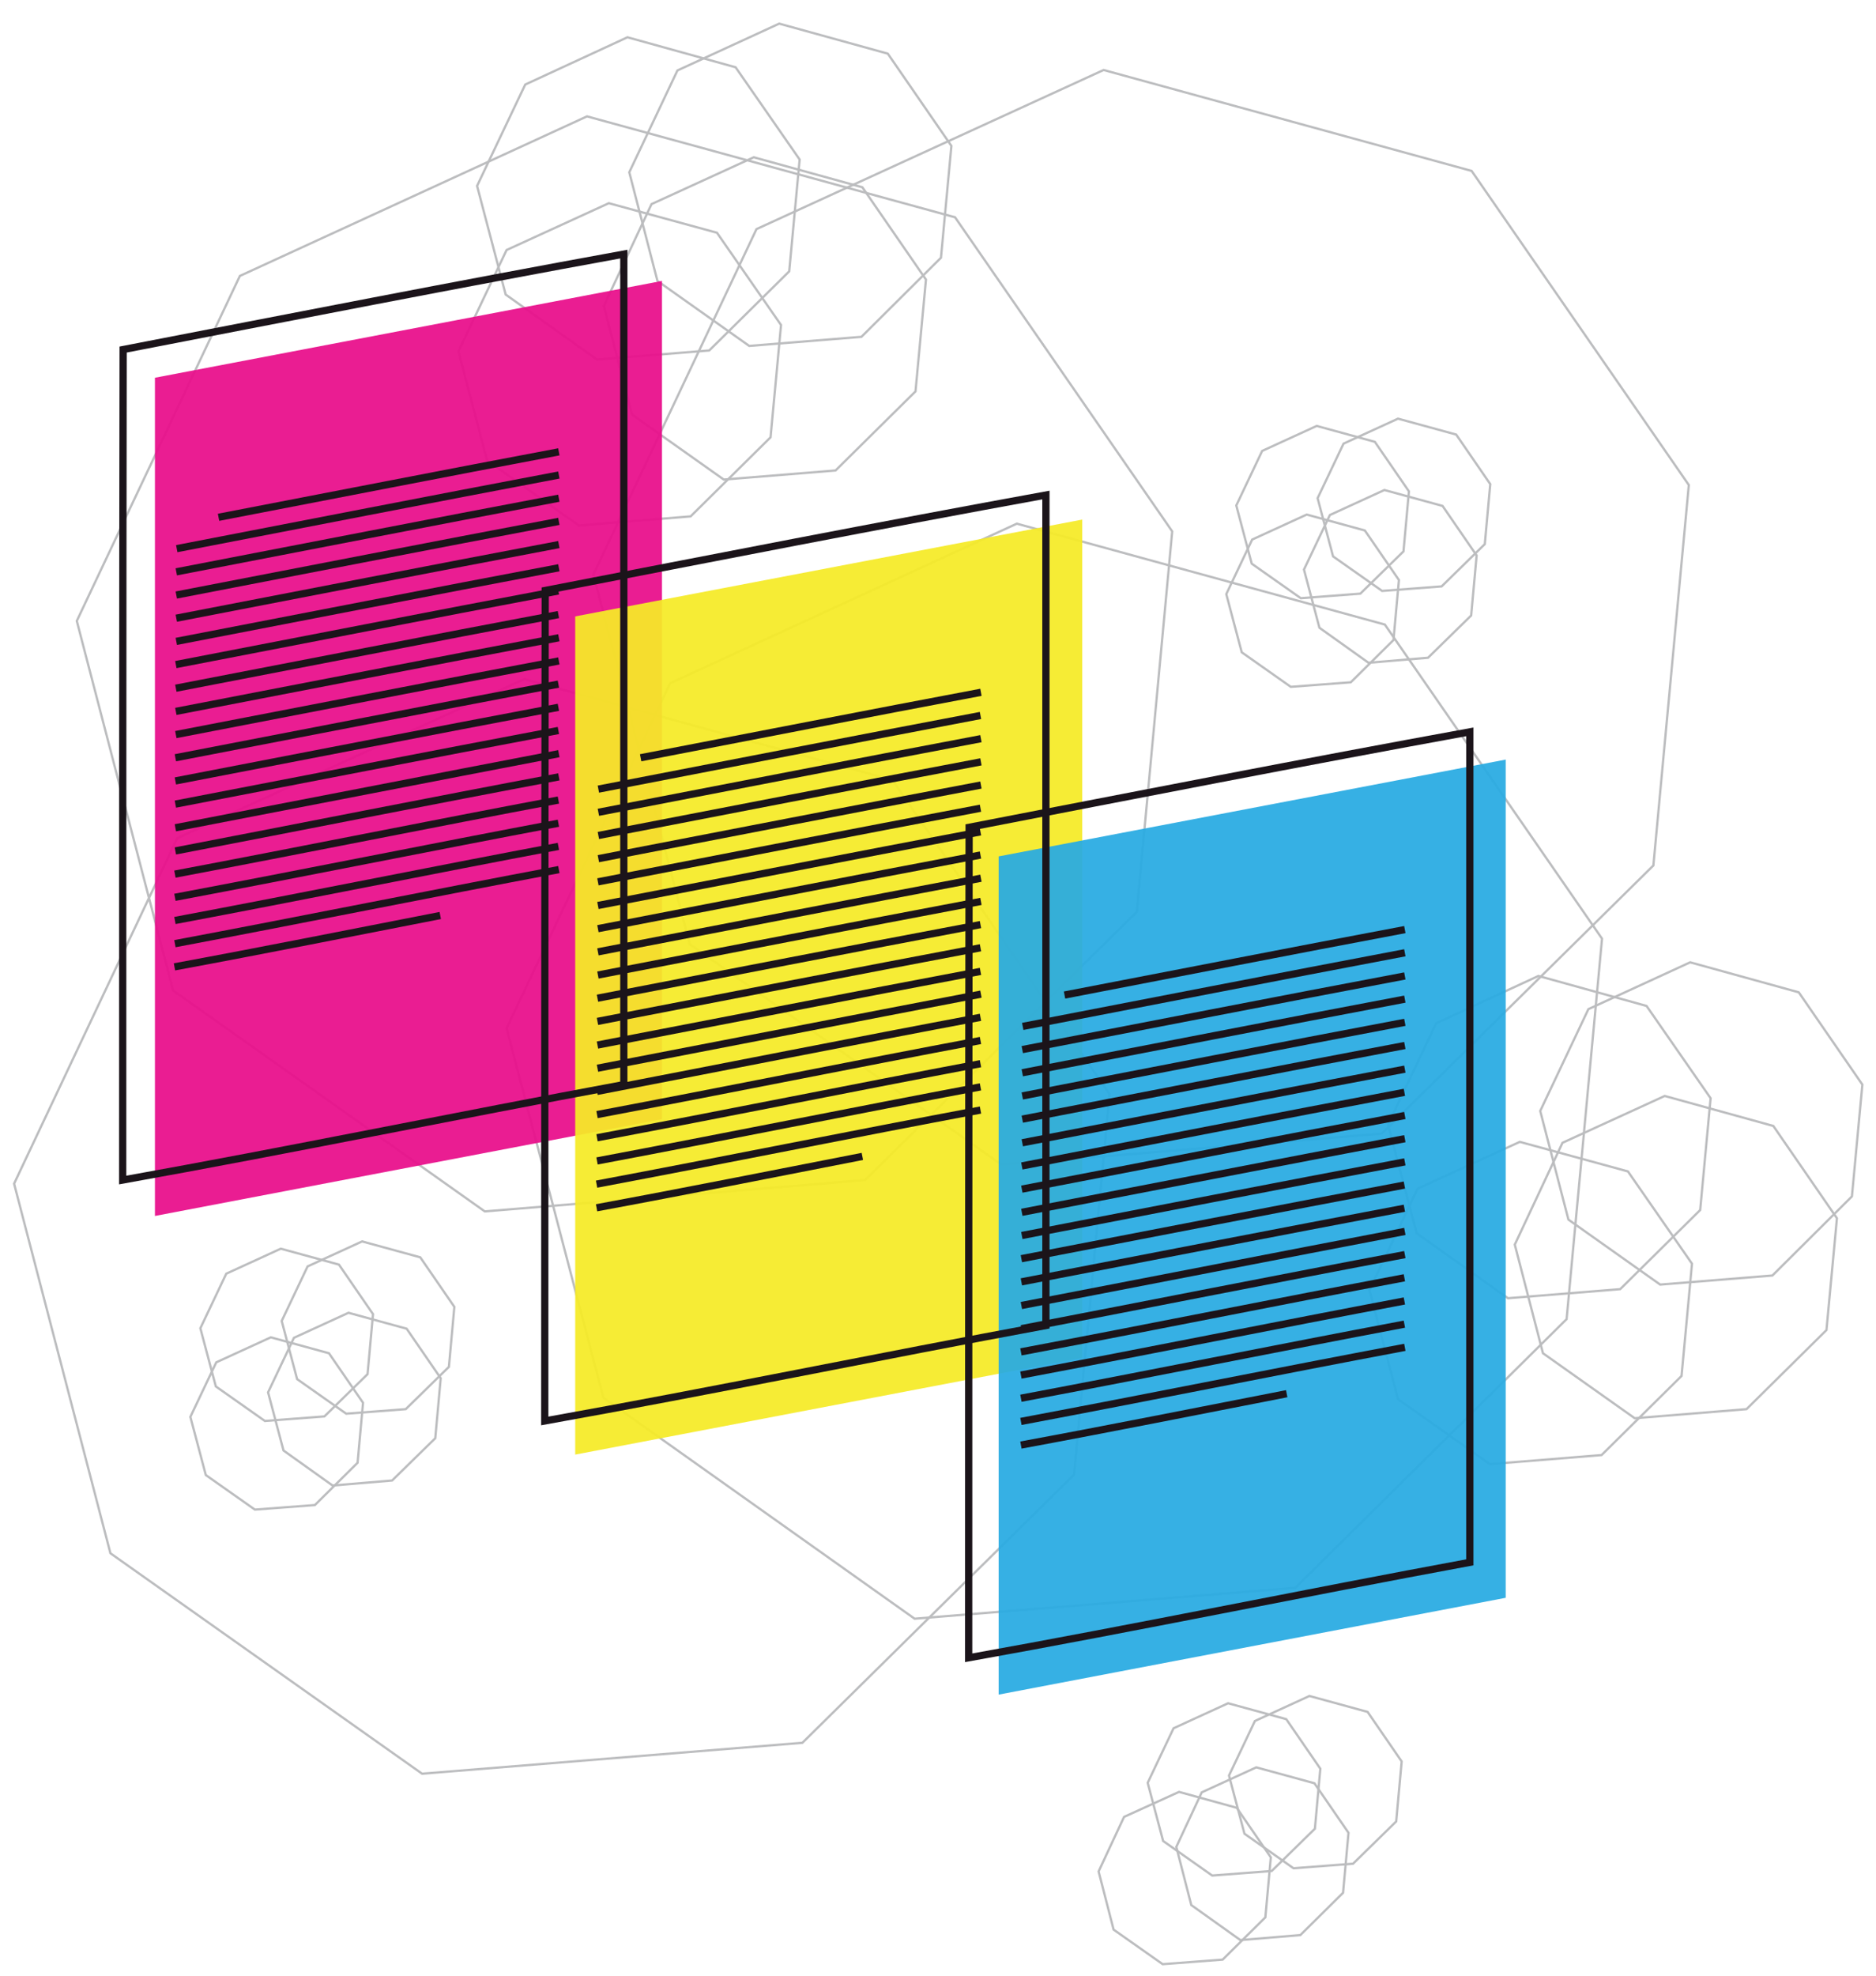 <?xml version="1.0" encoding="utf-8"?>
<!-- Generator: Adobe Illustrator 18.1.1, SVG Export Plug-In . SVG Version: 6.00 Build 0)  -->
<svg version="1.1" id="Layer_1" xmlns="http://www.w3.org/2000/svg" xmlns:xlink="http://www.w3.org/1999/xlink" x="0px" y="0px"
	 viewBox="0 0 412.9 434.7" enable-background="new 0 0 412.9 434.7" xml:space="preserve">
<g>
	<polygon fill="none" stroke="#BCBDBF" stroke-width="0.5" stroke-miterlimit="10" points="106.7,266.5 38.1,217.9 16.9,136.6 
		52.8,60.7 129.2,25.6 210.2,47.8 258,116.9 250.2,200.6 190.4,259.6 	"/>
	<polygon fill="none" stroke="#BCBDBF" stroke-width="0.5" stroke-miterlimit="10" points="201.3,356.1 132.8,307.5 111.5,226.2 
		147.5,150.3 223.8,115.2 304.8,137.4 352.6,206.5 344.8,290.2 285.1,349.3 	"/>
	<polygon fill="none" stroke="#BCBDBF" stroke-width="0.5" stroke-miterlimit="10" points="220.4,256.2 151.8,207.7 130.6,126.4 
		166.5,50.4 242.9,15.4 323.9,37.6 371.7,106.7 363.9,190.4 304.1,249.4 	"/>
	<polygon fill="none" stroke="#BCBDBF" stroke-width="0.5" stroke-miterlimit="10" points="92.9,390.2 24.3,341.7 3.1,260.4 
		39,184.4 115.4,149.4 196.4,171.6 244.2,240.7 236.4,324.4 176.6,383.4 	"/>
	<polygon fill="none" stroke="#BCBDBF" stroke-width="0.5" stroke-miterlimit="10" points="286.3,131.6 275.5,124 272.1,111.2 
		277.8,99.2 289.8,93.7 302.6,97.2 310.1,108.1 308.9,121.3 299.4,130.6 	"/>
	<polygon fill="none" stroke="#BCBDBF" stroke-width="0.5" stroke-miterlimit="10" points="301.2,145.8 290.4,138.1 287,125.3 
		292.7,113.3 304.7,107.8 317.5,111.3 325,122.2 323.8,135.4 314.3,144.7 	"/>
	<polygon fill="none" stroke="#BCBDBF" stroke-width="0.5" stroke-miterlimit="10" points="304.2,130 293.4,122.4 290,109.6 
		295.7,97.6 307.7,92.1 320.5,95.6 328,106.5 326.8,119.7 317.3,129 	"/>
	<polygon fill="none" stroke="#BCBDBF" stroke-width="0.5" stroke-miterlimit="10" points="284.1,151.1 273.3,143.5 269.9,130.7 
		275.6,118.7 287.6,113.2 300.4,116.7 307.9,127.6 306.7,140.8 297.3,150.1 	"/>
	<polygon fill="none" stroke="#BCBDBF" stroke-width="0.5" stroke-miterlimit="10" points="58.3,312.6 47.5,305 44.1,292.2 
		49.8,280.2 61.8,274.7 74.6,278.2 82.1,289.1 80.9,302.3 71.4,311.6 	"/>
	<polygon fill="none" stroke="#BCBDBF" stroke-width="0.5" stroke-miterlimit="10" points="73.2,326.8 62.4,319.1 59,306.3 
		64.7,294.3 76.7,288.8 89.5,292.3 97,303.2 95.8,316.4 86.3,325.7 	"/>
	<polygon fill="none" stroke="#BCBDBF" stroke-width="0.5" stroke-miterlimit="10" points="76.2,311 65.4,303.4 62,290.6 
		67.7,278.6 79.7,273.1 92.5,276.6 100,287.5 98.8,300.7 89.3,310 	"/>
	<polygon fill="none" stroke="#BCBDBF" stroke-width="0.5" stroke-miterlimit="10" points="56.1,332.1 45.3,324.5 41.9,311.7 
		47.6,299.7 59.6,294.2 72.4,297.7 79.9,308.6 78.7,321.8 69.3,331.1 	"/>
	<polygon fill="none" stroke="#BCBDBF" stroke-width="0.5" stroke-miterlimit="10" points="266.8,412.6 256,405 252.6,392.2 
		258.3,380.2 270.3,374.7 283.1,378.2 290.6,389.1 289.4,402.3 279.9,411.6 	"/>
	<polygon fill="none" stroke="#BCBDBF" stroke-width="0.5" stroke-miterlimit="10" points="273,426.8 262.2,419.1 258.9,406.3 
		264.5,394.3 276.5,388.8 289.3,392.3 296.8,403.2 295.6,416.4 286.2,425.7 	"/>
	<polygon fill="none" stroke="#BCBDBF" stroke-width="0.5" stroke-miterlimit="10" points="284.7,411 273.9,403.4 270.5,390.6 
		276.2,378.6 288.2,373.1 301,376.6 308.5,387.5 307.3,400.7 297.8,410 	"/>
	<polygon fill="none" stroke="#BCBDBF" stroke-width="0.5" stroke-miterlimit="10" points="255.9,432.1 245.1,424.5 241.8,411.7 
		247.4,399.7 259.5,394.2 272.2,397.7 279.7,408.6 278.5,421.8 269.1,431.1 	"/>
	<polygon fill="none" stroke="#BCBDBF" stroke-width="0.5" stroke-miterlimit="10" points="131.4,79.1 111.3,64.8 105,40.9 
		115.6,18.6 138.1,8.2 161.9,14.8 176,35.1 173.7,59.7 156.1,77.1 	"/>
	<polygon fill="none" stroke="#BCBDBF" stroke-width="0.5" stroke-miterlimit="10" points="159.3,105.5 139.1,91.2 132.9,67.3 
		143.4,44.9 165.9,34.6 189.8,41.2 203.8,61.5 201.5,86.1 183.9,103.5 	"/>
	<polygon fill="none" stroke="#BCBDBF" stroke-width="0.5" stroke-miterlimit="10" points="164.9,76.1 144.7,61.8 138.5,37.9 
		149.1,15.5 171.5,5.2 195.4,11.8 209.4,32.1 207.1,56.7 189.6,74.1 	"/>
	<polygon fill="none" stroke="#BCBDBF" stroke-width="0.5" stroke-miterlimit="10" points="127.4,115.6 107.2,101.3 100.9,77.3 
		111.5,55 134,44.7 157.8,51.2 171.9,71.5 169.6,96.2 152,113.6 	"/>
	<polygon fill="none" stroke="#BCBDBF" stroke-width="0.5" stroke-miterlimit="10" points="331.9,285.6 311.8,271.3 305.5,247.4 
		316.1,225.1 338.6,214.7 362.4,221.3 376.5,241.6 374.2,266.2 356.6,283.6 	"/>
	<polygon fill="none" stroke="#BCBDBF" stroke-width="0.5" stroke-miterlimit="10" points="359.8,312 339.6,297.7 333.4,273.8 
		343.9,251.4 366.4,241.1 390.3,247.7 404.3,268 402,292.6 384.4,310 	"/>
	<polygon fill="none" stroke="#BCBDBF" stroke-width="0.5" stroke-miterlimit="10" points="365.4,282.6 345.2,268.3 339,244.4 
		349.6,222 372,211.7 395.9,218.3 409.9,238.6 407.6,263.2 390.1,280.6 	"/>
	<polygon fill="none" stroke="#BCBDBF" stroke-width="0.5" stroke-miterlimit="10" points="327.9,322.1 307.7,307.8 301.4,283.8 
		312,261.5 334.5,251.2 358.3,257.7 372.4,278 370.1,302.7 352.5,320.1 	"/>
	<polygon opacity="0.93" fill="#E90D8B" points="34.1,83.1 145.7,61.8 145.7,246.2 34.1,267.5 	"/>
	<polygon opacity="0.93" fill="#F6EB27" points="126.6,135.6 238.2,114.3 238.2,298.7 126.6,320 	"/>
	<polygon opacity="0.93" fill="#28ABE2" points="219.8,188.4 331.4,167.1 331.4,351.5 219.8,372.8 	"/>
	<g>
		<g>
			<path fill="none" stroke="#1B141A" stroke-width="1.592" stroke-miterlimit="10" d="M137.3,238.6c-36.8,6.8-73.4,14.4-110.3,21
				c0-60.9,0-121.8,0.1-182.7c36.7-7.1,73.4-14.3,110.2-21C137.3,116.8,137.3,177.7,137.3,238.6z"/>
			<path fill="none" stroke="#1B141A" stroke-width="1.592" stroke-miterlimit="10" d="M48.1,113.8c25-4.8,49.9-9.7,74.9-14.4"/>
			<path fill="none" stroke="#1B141A" stroke-width="1.592" stroke-miterlimit="10" d="M38.9,120.7c28-5.4,56.1-10.9,84.1-16.2"/>
			<path fill="none" stroke="#1B141A" stroke-width="1.592" stroke-miterlimit="10" d="M38.8,125.8c28.1-5.4,56.1-10.9,84.2-16.2"
				/>
			<path fill="none" stroke="#1B141A" stroke-width="1.592" stroke-miterlimit="10" d="M38.8,130.9c28.1-5.4,56.1-10.9,84.2-16.2"
				/>
			<path fill="none" stroke="#1B141A" stroke-width="1.592" stroke-miterlimit="10" d="M38.8,136c28.1-5.4,56.1-10.9,84.2-16.2"/>
			<path fill="none" stroke="#1B141A" stroke-width="1.592" stroke-miterlimit="10" d="M38.8,141.1c28.1-5.4,56.1-10.9,84.2-16.2"
				/>
			<path fill="none" stroke="#1B141A" stroke-width="1.592" stroke-miterlimit="10" d="M38.7,146.2c28.1-5.4,56.1-10.9,84.2-16.2"
				/>
			<path fill="none" stroke="#1B141A" stroke-width="1.592" stroke-miterlimit="10" d="M38.7,151.4c28.1-5.4,56.1-10.9,84.2-16.2"
				/>
			<path fill="none" stroke="#1B141A" stroke-width="1.592" stroke-miterlimit="10" d="M38.7,156.5c28.1-5.4,56.2-10.9,84.3-16.2"
				/>
			<path fill="none" stroke="#1B141A" stroke-width="1.592" stroke-miterlimit="10" d="M38.7,161.6c28.1-5.4,56.2-10.9,84.3-16.2"
				/>
			<path fill="none" stroke="#1B141A" stroke-width="1.592" stroke-miterlimit="10" d="M38.6,166.7c28.1-5.4,56.2-10.9,84.3-16.2"
				/>
			<path fill="none" stroke="#1B141A" stroke-width="1.592" stroke-miterlimit="10" d="M38.6,171.8c28.1-5.4,56.2-10.9,84.3-16.2"
				/>
			<path fill="none" stroke="#1B141A" stroke-width="1.592" stroke-miterlimit="10" d="M38.6,176.9c28.1-5.4,56.2-10.9,84.3-16.2"
				/>
			<path fill="none" stroke="#1B141A" stroke-width="1.592" stroke-miterlimit="10" d="M38.6,182.1c28.1-5.4,56.2-10.9,84.4-16.3"
				/>
			<path fill="none" stroke="#1B141A" stroke-width="1.592" stroke-miterlimit="10" d="M38.6,187.2c28.1-5.4,56.2-11,84.4-16.3"/>
			<path fill="none" stroke="#1B141A" stroke-width="1.592" stroke-miterlimit="10" d="M38.5,192.3c28.1-5.3,56.2-11,84.4-16.3"/>
			<path fill="none" stroke="#1B141A" stroke-width="1.592" stroke-miterlimit="10" d="M38.5,197.4c28.2-5.3,56.3-11,84.4-16.3"/>
			<path fill="none" stroke="#1B141A" stroke-width="1.592" stroke-miterlimit="10" d="M38.5,202.5c28.2-5.3,56.3-11,84.4-16.3"/>
			<path fill="none" stroke="#1B141A" stroke-width="1.592" stroke-miterlimit="10" d="M38.5,207.6c28.2-5.3,56.3-11,84.5-16.3"/>
			<path fill="none" stroke="#1B141A" stroke-width="1.592" stroke-miterlimit="10" d="M38.4,212.7c19.5-3.6,39-7.5,58.5-11.3"/>
		</g>
	</g>
	<g>
		<g>
			<path fill="none" stroke="#1B141A" stroke-width="1.592" stroke-miterlimit="10" d="M230.2,291.6c-36.8,6.8-73.4,14.4-110.3,21
				c0-60.9,0-121.8,0.1-182.7c36.7-7.1,73.4-14.3,110.2-21C230.2,169.7,230.2,230.7,230.2,291.6z"/>
			<path fill="none" stroke="#1B141A" stroke-width="1.592" stroke-miterlimit="10" d="M141,166.7c25-4.8,49.9-9.7,74.9-14.4"/>
			<path fill="none" stroke="#1B141A" stroke-width="1.592" stroke-miterlimit="10" d="M131.7,173.6c28-5.4,56.1-10.9,84.1-16.2"/>
			<path fill="none" stroke="#1B141A" stroke-width="1.592" stroke-miterlimit="10" d="M131.7,178.7c28.1-5.4,56.1-10.9,84.2-16.2"
				/>
			<path fill="none" stroke="#1B141A" stroke-width="1.592" stroke-miterlimit="10" d="M131.7,183.8c28.1-5.4,56.1-10.9,84.2-16.2"
				/>
			<path fill="none" stroke="#1B141A" stroke-width="1.592" stroke-miterlimit="10" d="M131.7,188.9c28.1-5.4,56.1-10.9,84.2-16.2"
				/>
			<path fill="none" stroke="#1B141A" stroke-width="1.592" stroke-miterlimit="10" d="M131.6,194c28.1-5.4,56.1-10.9,84.2-16.2"/>
			<path fill="none" stroke="#1B141A" stroke-width="1.592" stroke-miterlimit="10" d="M131.6,199.2c28.1-5.4,56.1-10.9,84.2-16.2"
				/>
			<path fill="none" stroke="#1B141A" stroke-width="1.592" stroke-miterlimit="10" d="M131.6,204.3c28.1-5.4,56.1-10.9,84.2-16.2"
				/>
			<path fill="none" stroke="#1B141A" stroke-width="1.592" stroke-miterlimit="10" d="M131.6,209.4c28.1-5.4,56.2-10.9,84.3-16.2"
				/>
			<path fill="none" stroke="#1B141A" stroke-width="1.592" stroke-miterlimit="10" d="M131.6,214.5c28.1-5.4,56.2-10.9,84.3-16.2"
				/>
			<path fill="none" stroke="#1B141A" stroke-width="1.592" stroke-miterlimit="10" d="M131.5,219.6c28.1-5.4,56.2-10.9,84.3-16.2"
				/>
			<path fill="none" stroke="#1B141A" stroke-width="1.592" stroke-miterlimit="10" d="M131.5,224.7c28.1-5.4,56.2-10.9,84.3-16.2"
				/>
			<path fill="none" stroke="#1B141A" stroke-width="1.592" stroke-miterlimit="10" d="M131.5,229.9c28.1-5.4,56.2-10.9,84.3-16.2"
				/>
			<path fill="none" stroke="#1B141A" stroke-width="1.592" stroke-miterlimit="10" d="M131.5,235c28.1-5.4,56.2-10.9,84.4-16.3"/>
			<path fill="none" stroke="#1B141A" stroke-width="1.592" stroke-miterlimit="10" d="M131.4,240.1c28.1-5.4,56.2-11,84.4-16.3"/>
			<path fill="none" stroke="#1B141A" stroke-width="1.592" stroke-miterlimit="10" d="M131.4,245.2c28.1-5.3,56.2-11,84.4-16.3"/>
			<path fill="none" stroke="#1B141A" stroke-width="1.592" stroke-miterlimit="10" d="M131.4,250.3c28.2-5.3,56.3-11,84.4-16.3"/>
			<path fill="none" stroke="#1B141A" stroke-width="1.592" stroke-miterlimit="10" d="M131.4,255.4c28.2-5.3,56.3-11,84.4-16.3"/>
			<path fill="none" stroke="#1B141A" stroke-width="1.592" stroke-miterlimit="10" d="M131.3,260.5c28.2-5.3,56.3-11,84.5-16.3"/>
			<path fill="none" stroke="#1B141A" stroke-width="1.592" stroke-miterlimit="10" d="M131.3,265.7c19.5-3.6,39-7.5,58.5-11.3"/>
		</g>
	</g>
	<g>
		<g>
			<path fill="none" stroke="#1B141A" stroke-width="1.592" stroke-miterlimit="10" d="M323.5,343.7c-36.8,6.8-73.4,14.4-110.3,21
				c0-60.9,0-121.8,0.1-182.7c36.7-7.1,73.4-14.3,110.2-21C323.5,221.9,323.5,282.8,323.5,343.7z"/>
			<path fill="none" stroke="#1B141A" stroke-width="1.592" stroke-miterlimit="10" d="M234.3,218.9c25-4.8,49.9-9.7,74.9-14.4"/>
			<path fill="none" stroke="#1B141A" stroke-width="1.592" stroke-miterlimit="10" d="M225.1,225.8c28-5.4,56.1-10.9,84.1-16.2"/>
			<path fill="none" stroke="#1B141A" stroke-width="1.592" stroke-miterlimit="10" d="M225,230.9c28.1-5.4,56.1-10.9,84.2-16.2"/>
			<path fill="none" stroke="#1B141A" stroke-width="1.592" stroke-miterlimit="10" d="M225,236c28.1-5.4,56.1-10.9,84.2-16.2"/>
			<path fill="none" stroke="#1B141A" stroke-width="1.592" stroke-miterlimit="10" d="M225,241.1c28.1-5.4,56.1-10.9,84.2-16.2"/>
			<path fill="none" stroke="#1B141A" stroke-width="1.592" stroke-miterlimit="10" d="M225,246.2c28.1-5.4,56.1-10.9,84.2-16.2"/>
			<path fill="none" stroke="#1B141A" stroke-width="1.592" stroke-miterlimit="10" d="M225,251.4c28.1-5.4,56.1-10.9,84.2-16.2"/>
			<path fill="none" stroke="#1B141A" stroke-width="1.592" stroke-miterlimit="10" d="M224.9,256.5c28.1-5.4,56.1-10.9,84.2-16.2"
				/>
			<path fill="none" stroke="#1B141A" stroke-width="1.592" stroke-miterlimit="10" d="M224.9,261.6c28.1-5.4,56.2-10.9,84.3-16.2"
				/>
			<path fill="none" stroke="#1B141A" stroke-width="1.592" stroke-miterlimit="10" d="M224.9,266.7c28.1-5.4,56.2-10.9,84.3-16.2"
				/>
			<path fill="none" stroke="#1B141A" stroke-width="1.592" stroke-miterlimit="10" d="M224.9,271.8c28.1-5.4,56.2-10.9,84.3-16.2"
				/>
			<path fill="none" stroke="#1B141A" stroke-width="1.592" stroke-miterlimit="10" d="M224.8,276.9c28.1-5.4,56.2-10.9,84.3-16.2"
				/>
			<path fill="none" stroke="#1B141A" stroke-width="1.592" stroke-miterlimit="10" d="M224.8,282c28.1-5.4,56.2-10.9,84.3-16.2"/>
			<path fill="none" stroke="#1B141A" stroke-width="1.592" stroke-miterlimit="10" d="M224.8,287.2c28.1-5.4,56.2-10.9,84.4-16.3"
				/>
			<path fill="none" stroke="#1B141A" stroke-width="1.592" stroke-miterlimit="10" d="M224.8,292.3c28.1-5.4,56.2-11,84.4-16.3"/>
			<path fill="none" stroke="#1B141A" stroke-width="1.592" stroke-miterlimit="10" d="M224.7,297.4c28.1-5.3,56.2-11,84.4-16.3"/>
			<path fill="none" stroke="#1B141A" stroke-width="1.592" stroke-miterlimit="10" d="M224.7,302.5c28.2-5.3,56.3-11,84.4-16.3"/>
			<path fill="none" stroke="#1B141A" stroke-width="1.592" stroke-miterlimit="10" d="M224.7,307.6c28.2-5.3,56.3-11,84.4-16.3"/>
			<path fill="none" stroke="#1B141A" stroke-width="1.592" stroke-miterlimit="10" d="M224.7,312.7c28.2-5.3,56.3-11,84.5-16.3"/>
			<path fill="none" stroke="#1B141A" stroke-width="1.592" stroke-miterlimit="10" d="M224.7,317.9c19.5-3.6,39-7.5,58.5-11.3"/>
		</g>
	</g>
</g>
</svg>
